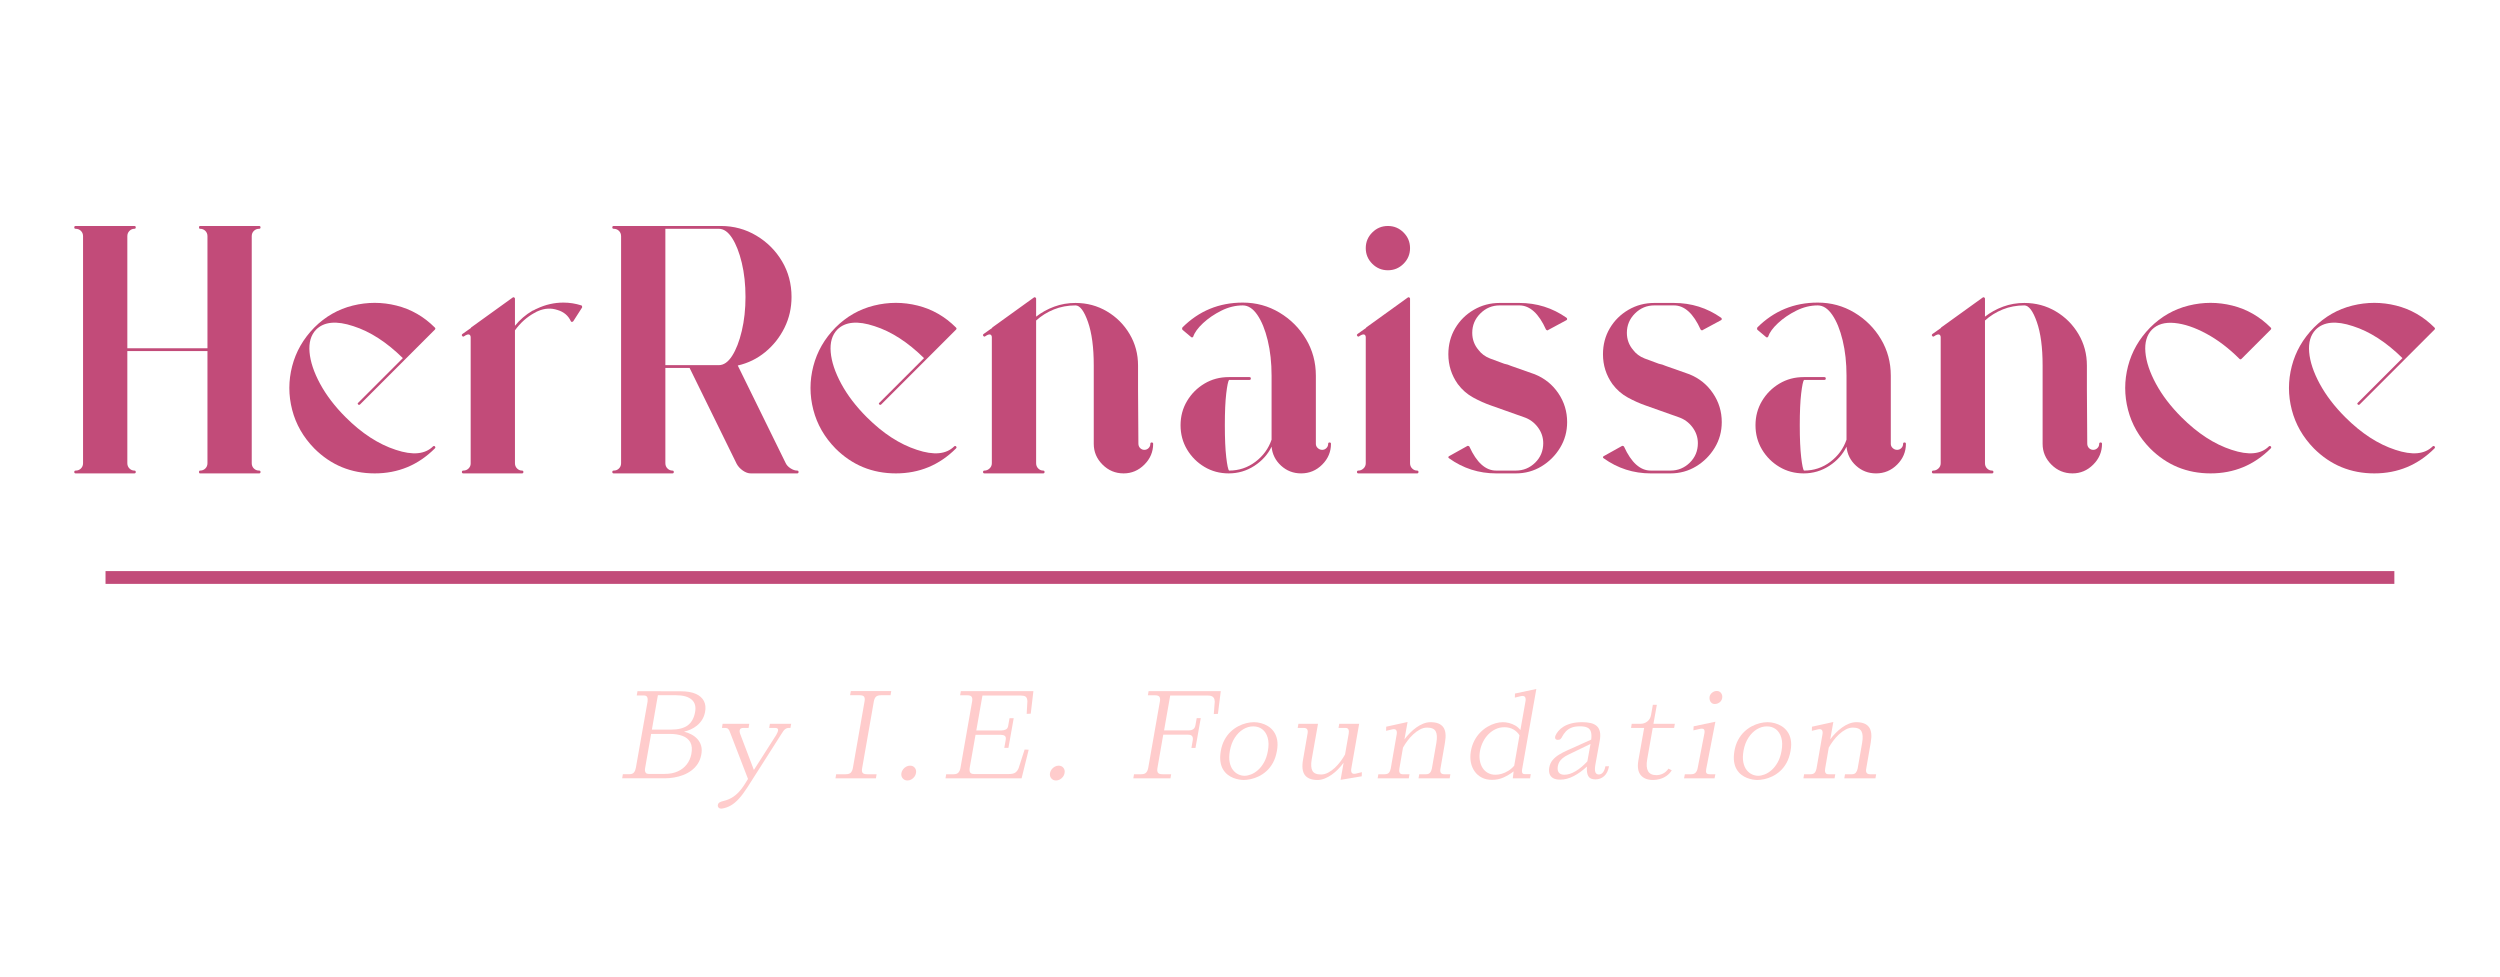 <svg xmlns="http://www.w3.org/2000/svg" xmlns:xlink="http://www.w3.org/1999/xlink" width="8000" zoomAndPan="magnify" viewBox="0 0 6000 2343.75" height="3125" preserveAspectRatio="xMidYMid meet" version="1.2"><defs/><g id="d622c50a52"><g style="fill:#c24b79;fill-opacity:1;"><g transform="translate(123.407, 1132.771)"><path style="stroke:none" d="M 498.484 -583.672 C 493.422 -583.672 489.203 -581.984 485.828 -578.609 C 482.453 -575.234 480.766 -571.016 480.766 -565.953 L 480.766 -21.094 C 480.766 -16.031 482.453 -11.812 485.828 -8.438 C 489.203 -5.062 493.422 -3.375 498.484 -3.375 C 500.734 -3.375 501.859 -2.25 501.859 0 C 501.859 2.25 500.734 3.375 498.484 3.375 L 356.781 3.375 C 355.094 3.375 354.25 2.25 354.25 0 C 354.25 -2.25 355.094 -3.375 356.781 -3.375 C 361.844 -3.375 366.062 -5.062 369.438 -8.438 C 372.812 -11.812 374.5 -16.031 374.5 -21.094 L 374.5 -290.141 L 182.188 -290.141 L 182.188 -21.094 C 182.188 -16.031 183.875 -11.812 187.25 -8.438 C 190.625 -5.062 194.562 -3.375 199.062 -3.375 C 201.301 -3.375 202.422 -2.25 202.422 0 C 202.422 2.25 201.301 3.375 199.062 3.375 L 58.203 3.375 C 55.953 3.375 54.828 2.25 54.828 0 C 54.828 -2.25 55.953 -3.375 58.203 -3.375 C 63.266 -3.375 67.477 -5.062 70.844 -8.438 C 74.219 -11.812 75.906 -16.031 75.906 -21.094 L 75.906 -565.953 C 75.906 -571.016 74.219 -575.234 70.844 -578.609 C 67.477 -581.984 63.266 -583.672 58.203 -583.672 C 55.953 -583.672 54.828 -584.797 54.828 -587.047 C 54.828 -589.297 55.953 -590.422 58.203 -590.422 L 199.062 -590.422 C 201.301 -590.422 202.422 -589.297 202.422 -587.047 C 202.422 -584.797 201.301 -583.672 199.062 -583.672 C 194.562 -583.672 190.625 -581.984 187.25 -578.609 C 183.875 -575.234 182.188 -571.016 182.188 -565.953 L 182.188 -296.891 L 374.5 -296.891 L 374.5 -565.953 C 374.5 -571.016 372.812 -575.234 369.438 -578.609 C 366.062 -581.984 361.844 -583.672 356.781 -583.672 C 355.094 -583.672 354.25 -584.797 354.25 -587.047 C 354.25 -589.297 355.094 -590.422 356.781 -590.422 L 498.484 -590.422 C 500.734 -590.422 501.859 -589.297 501.859 -587.047 C 501.859 -584.797 500.734 -583.672 498.484 -583.672 Z M 498.484 -583.672 "/></g></g><g style="fill:#c24b79;fill-opacity:1;"><g transform="translate(653.922, 1132.771)"><path style="stroke:none" d="M 385.453 -61.578 C 387.141 -62.703 388.547 -62.703 389.672 -61.578 C 391.359 -59.891 391.359 -58.203 389.672 -56.516 C 349.754 -16.586 301.676 3.375 245.438 3.375 C 188.645 3.375 140.289 -16.586 100.375 -56.516 C 73.945 -83.504 56.234 -114.426 47.234 -149.281 C 38.234 -184.145 38.234 -219.008 47.234 -253.875 C 56.234 -288.738 73.945 -319.664 100.375 -346.656 C 126.801 -373.082 157.582 -390.656 192.719 -399.375 C 227.863 -408.094 262.867 -408.094 297.734 -399.375 C 332.598 -390.656 363.242 -373.082 389.672 -346.656 C 391.359 -344.969 391.359 -343.281 389.672 -341.594 L 210.016 -161.938 C 209.453 -161.375 208.609 -161.094 207.484 -161.094 C 206.922 -161.094 206.359 -161.375 205.797 -161.938 C 204.109 -163.625 204.109 -165.031 205.797 -166.156 L 312.922 -273.281 C 274.117 -311.52 234.477 -337.102 194 -350.031 C 153.508 -363.531 123.707 -360.719 104.594 -341.594 C 92.219 -328.664 87.016 -310.672 88.984 -287.609 C 90.953 -264.555 99.383 -239.254 114.281 -211.703 C 129.188 -184.148 149.57 -157.441 175.438 -131.578 C 214.238 -92.773 254.441 -66.629 296.047 -53.141 C 336.535 -39.641 366.336 -42.453 385.453 -61.578 Z M 385.453 -61.578 "/></g></g><g style="fill:#c24b79;fill-opacity:1;"><g transform="translate(1062.985, 1132.771)"><path style="stroke:none" d="M 334 -396.422 C 334 -395.297 334.281 -395.016 334.844 -395.578 C 334.844 -396.141 334.562 -396.141 334 -395.578 C 333.438 -394.453 333.438 -394.172 334 -394.734 L 312.922 -361.844 C 311.797 -360.719 310.672 -360.156 309.547 -360.156 C 308.422 -360.156 307.578 -360.719 307.016 -361.844 C 300.828 -375.332 290.145 -384.328 274.969 -388.828 C 259.781 -393.891 244.316 -393.047 228.578 -386.297 C 227.453 -385.734 226.188 -385.172 224.781 -384.609 C 223.375 -384.047 222.109 -383.203 220.984 -382.078 C 220.422 -382.078 220.141 -382.078 220.141 -382.078 C 201.586 -371.961 185.844 -357.906 172.906 -339.906 L 172.906 -21.094 C 172.906 -16.031 174.594 -11.812 177.969 -8.438 C 181.344 -5.062 185.281 -3.375 189.781 -3.375 C 192.031 -3.375 193.156 -2.25 193.156 0 C 193.156 2.25 192.031 3.375 189.781 3.375 L 48.922 3.375 C 46.672 3.375 45.547 2.25 45.547 0 C 45.547 -2.25 46.672 -3.375 48.922 -3.375 C 53.984 -3.375 58.195 -5.062 61.562 -8.438 C 64.938 -11.812 66.625 -15.75 66.625 -20.25 L 66.625 -323.047 C 66.625 -326.422 65.504 -328.672 63.266 -329.797 C 60.453 -330.922 56.234 -329.516 50.609 -325.578 C 48.922 -324.453 47.516 -324.734 46.391 -326.422 C 44.703 -328.109 44.984 -329.797 47.234 -331.484 L 67.469 -345.812 C 67.469 -346.375 67.469 -346.656 67.469 -346.656 L 167 -418.359 C 168.125 -419.484 169.25 -419.766 170.375 -419.203 C 172.062 -418.641 172.906 -417.516 172.906 -415.828 L 172.906 -350.875 C 184.719 -365.5 198.773 -377.586 215.078 -387.141 C 216.203 -387.703 216.484 -387.703 215.922 -387.141 C 215.922 -387.141 216.062 -387.281 216.344 -387.562 C 216.625 -387.844 216.766 -387.984 216.766 -387.984 C 217.328 -387.984 217.609 -387.984 217.609 -387.984 C 220.422 -389.672 223.234 -391.078 226.047 -392.203 C 246.285 -401.766 267.367 -406.547 289.297 -406.547 C 303.922 -406.547 318.266 -404.297 332.328 -399.797 C 331.766 -399.797 331.766 -399.797 332.328 -399.797 C 333.441 -399.234 333.719 -399.234 333.156 -399.797 C 333.156 -399.797 333.156 -399.516 333.156 -398.953 C 333.719 -398.391 334 -398.109 334 -398.109 C 334 -397.547 334 -396.984 334 -396.422 Z M 334 -396.422 "/></g></g><g style="fill:#c24b79;fill-opacity:1;"><g transform="translate(1414.694, 1132.771)"><path style="stroke:none" d="M 498.484 -3.375 C 500.734 -3.375 501.859 -2.25 501.859 0 C 501.859 2.25 500.734 3.375 498.484 3.375 L 387.141 3.375 C 380.953 3.375 374.625 1.125 368.156 -3.375 C 361.695 -7.875 356.781 -13.219 353.406 -19.406 L 240.391 -249.656 L 182.188 -249.656 L 182.188 -21.094 C 182.188 -16.031 183.875 -11.812 187.25 -8.438 C 190.625 -5.062 194.562 -3.375 199.062 -3.375 C 201.301 -3.375 202.422 -2.25 202.422 0 C 202.422 2.25 201.301 3.375 199.062 3.375 L 58.203 3.375 C 55.953 3.375 54.828 2.25 54.828 0 C 54.828 -2.25 55.953 -3.375 58.203 -3.375 C 63.266 -3.375 67.477 -5.062 70.844 -8.438 C 74.219 -11.812 75.906 -16.031 75.906 -21.094 L 75.906 -565.953 C 75.906 -571.016 74.219 -575.234 70.844 -578.609 C 67.477 -581.984 63.266 -583.672 58.203 -583.672 C 55.953 -583.672 54.828 -584.797 54.828 -587.047 C 54.828 -589.297 55.953 -590.422 58.203 -590.422 L 310.391 -590.422 C 310.953 -590.422 311.516 -590.422 312.078 -590.422 C 312.641 -590.422 313.484 -590.422 314.609 -590.422 C 315.172 -590.422 315.453 -590.422 315.453 -590.422 C 346.379 -590.422 374.773 -582.688 400.641 -567.219 C 426.504 -551.758 447.023 -531.234 462.203 -505.641 C 477.391 -480.055 484.984 -451.523 484.984 -420.047 C 484.984 -393.609 479.359 -369.004 468.109 -346.234 C 456.867 -323.461 441.547 -304.062 422.141 -288.031 C 402.742 -272.008 380.676 -261.188 355.938 -255.562 L 470.641 -21.938 C 472.891 -16.875 476.828 -12.516 482.453 -8.859 C 488.078 -5.203 493.422 -3.375 498.484 -3.375 Z M 182.188 -583.672 L 182.188 -256.406 L 310.391 -256.406 C 322.203 -256.406 332.883 -263.852 342.438 -278.75 C 352 -293.656 359.734 -313.617 365.641 -338.641 C 371.547 -363.672 374.5 -390.805 374.5 -420.047 C 374.5 -449.848 371.547 -477.117 365.641 -501.859 C 359.734 -526.598 352 -546.414 342.438 -561.312 C 332.883 -576.219 322.203 -583.672 310.391 -583.672 Z M 182.188 -583.672 "/></g></g><g style="fill:#c24b79;fill-opacity:1;"><g transform="translate(1904.725, 1132.771)"><path style="stroke:none" d="M 385.453 -61.578 C 387.141 -62.703 388.547 -62.703 389.672 -61.578 C 391.359 -59.891 391.359 -58.203 389.672 -56.516 C 349.754 -16.586 301.676 3.375 245.438 3.375 C 188.645 3.375 140.289 -16.586 100.375 -56.516 C 73.945 -83.504 56.234 -114.426 47.234 -149.281 C 38.234 -184.145 38.234 -219.008 47.234 -253.875 C 56.234 -288.738 73.945 -319.664 100.375 -346.656 C 126.801 -373.082 157.582 -390.656 192.719 -399.375 C 227.863 -408.094 262.867 -408.094 297.734 -399.375 C 332.598 -390.656 363.242 -373.082 389.672 -346.656 C 391.359 -344.969 391.359 -343.281 389.672 -341.594 L 210.016 -161.938 C 209.453 -161.375 208.609 -161.094 207.484 -161.094 C 206.922 -161.094 206.359 -161.375 205.797 -161.938 C 204.109 -163.625 204.109 -165.031 205.797 -166.156 L 312.922 -273.281 C 274.117 -311.52 234.477 -337.102 194 -350.031 C 153.508 -363.531 123.707 -360.719 104.594 -341.594 C 92.219 -328.664 87.016 -310.672 88.984 -287.609 C 90.953 -264.555 99.383 -239.254 114.281 -211.703 C 129.188 -184.148 149.57 -157.441 175.438 -131.578 C 214.238 -92.773 254.441 -66.629 296.047 -53.141 C 336.535 -39.641 366.336 -42.453 385.453 -61.578 Z M 385.453 -61.578 "/></g></g><g style="fill:#c24b79;fill-opacity:1;"><g transform="translate(2313.787, 1132.771)"><path style="stroke:none" d="M 450.406 -70.844 C 452.656 -70.844 453.781 -69.719 453.781 -67.469 C 453.781 -48.352 446.75 -31.766 432.688 -17.703 C 418.633 -3.648 402.047 3.375 382.922 3.375 C 363.242 3.375 346.375 -3.648 332.312 -17.703 C 318.258 -31.766 311.234 -48.352 311.234 -67.469 L 311.234 -255.562 C 311.234 -298.863 306.594 -333.727 297.312 -360.156 C 288.039 -386.582 278.062 -399.797 267.375 -399.797 C 248.82 -399.797 231.531 -396.562 215.5 -390.094 C 199.477 -383.625 185.281 -374.77 172.906 -363.531 L 172.906 -21.094 C 172.906 -16.031 174.594 -11.812 177.969 -8.438 C 181.344 -5.062 185.281 -3.375 189.781 -3.375 C 192.031 -3.375 193.156 -2.25 193.156 0 C 193.156 2.25 192.031 3.375 189.781 3.375 L 48.922 3.375 C 46.672 3.375 45.547 2.25 45.547 0 C 45.547 -2.25 46.672 -3.375 48.922 -3.375 C 53.422 -3.375 57.492 -5.062 61.141 -8.438 C 64.797 -11.812 66.625 -16.031 66.625 -21.094 L 66.625 -323.047 C 66.625 -326.422 65.504 -328.672 63.266 -329.797 C 60.453 -330.922 56.234 -329.516 50.609 -325.578 C 48.922 -324.453 47.516 -324.734 46.391 -326.422 C 44.703 -328.109 44.984 -329.797 47.234 -331.484 L 67.469 -345.812 C 67.469 -346.375 67.469 -346.656 67.469 -346.656 L 167 -418.359 C 168.125 -419.484 169.25 -419.766 170.375 -419.203 C 172.062 -418.641 172.906 -417.516 172.906 -415.828 L 172.906 -372.812 C 185.844 -382.926 200.32 -390.938 216.344 -396.844 C 232.375 -402.75 249.383 -405.703 267.375 -405.703 C 294.926 -405.703 320.086 -398.953 342.859 -385.453 C 365.641 -371.961 383.773 -353.828 397.266 -331.047 C 410.766 -308.273 417.516 -283.113 417.516 -255.562 L 417.516 -199.062 L 418.359 -68.312 C 418.359 -63.82 419.758 -60.172 422.562 -57.359 C 425.375 -54.547 428.75 -53.141 432.688 -53.141 C 436.625 -53.141 440 -54.547 442.812 -57.359 C 445.625 -60.172 447.031 -63.539 447.031 -67.469 C 447.031 -69.719 448.156 -70.844 450.406 -70.844 Z M 450.406 -70.844 "/></g></g><g style="fill:#c24b79;fill-opacity:1;"><g transform="translate(2789.48, 1132.771)"><path style="stroke:none" d="M 401.484 -70.844 C 403.734 -70.844 404.859 -69.719 404.859 -67.469 C 404.859 -48.352 397.828 -31.766 383.766 -17.703 C 369.711 -3.648 352.844 3.375 333.156 3.375 C 314.602 3.375 298.578 -2.805 285.078 -15.172 C 271.586 -27.547 264 -42.734 262.312 -60.734 C 253.312 -42.172 239.535 -26.844 220.984 -14.75 C 202.43 -2.664 181.906 3.375 159.406 3.375 C 138.039 3.375 118.641 -1.82 101.203 -12.219 C 83.773 -22.625 69.859 -36.539 59.453 -53.969 C 49.055 -71.406 43.859 -90.805 43.859 -112.172 C 43.859 -133.547 49.055 -152.945 59.453 -170.375 C 69.859 -187.812 83.773 -201.727 101.203 -212.125 C 118.641 -222.531 138.039 -227.734 159.406 -227.734 L 209.172 -227.734 C 211.422 -227.734 212.547 -226.609 212.547 -224.359 C 212.547 -222.109 211.422 -220.984 209.172 -220.984 L 160.25 -220.984 C 158 -218.172 155.75 -207.344 153.5 -188.5 C 151.258 -169.664 150.141 -144.223 150.141 -112.172 C 150.141 -80.129 151.258 -54.547 153.5 -35.422 C 155.75 -16.305 158 -5.625 160.25 -3.375 C 183.875 -3.375 204.961 -10.398 223.516 -24.453 C 242.066 -38.516 255 -56.227 262.312 -77.594 L 262.312 -231.109 C 262.312 -262.035 259.219 -290.289 253.031 -315.875 C 246.852 -341.457 238.562 -361.836 228.156 -377.016 C 217.75 -392.203 206.082 -399.797 193.156 -399.797 C 175.719 -399.797 158.562 -395.578 141.688 -387.141 C 124.82 -378.711 110.203 -368.734 97.828 -357.203 C 85.461 -345.672 77.594 -334.848 74.219 -324.734 C 73.656 -323.609 72.812 -323.047 71.688 -323.047 C 71.688 -323.047 71.406 -323.047 70.844 -323.047 C 70.281 -323.047 69.719 -323.328 69.156 -323.891 L 48.078 -341.594 C 48.641 -341.594 48.641 -341.594 48.078 -341.594 C 48.078 -341.594 48.078 -341.875 48.078 -342.438 C 47.516 -343.562 47.234 -344.125 47.234 -344.125 C 47.234 -344.125 47.516 -344.406 48.078 -344.969 C 48.078 -345.531 48.078 -345.812 48.078 -345.812 C 48.078 -345.812 48.078 -346.094 48.078 -346.656 C 88.004 -386.582 136.363 -406.547 193.156 -406.547 C 225.207 -406.547 254.586 -398.531 281.297 -382.5 C 308.004 -366.477 329.227 -345.254 344.969 -318.828 C 360.719 -292.398 368.594 -263.16 368.594 -231.109 L 368.594 -67.469 C 368.594 -63.539 370.133 -60.172 373.219 -57.359 C 376.312 -54.547 379.828 -53.141 383.766 -53.141 C 387.703 -53.141 391.078 -54.547 393.891 -57.359 C 396.703 -60.172 398.109 -63.539 398.109 -67.469 C 398.109 -69.719 399.234 -70.844 401.484 -70.844 Z M 401.484 -70.844 "/></g></g><g style="fill:#c24b79;fill-opacity:1;"><g transform="translate(3211.194, 1132.771)"><path style="stroke:none" d="M 119.766 -484.141 C 105.148 -484.141 92.641 -489.336 82.234 -499.734 C 71.828 -510.141 66.625 -522.656 66.625 -537.281 C 66.625 -551.895 71.828 -564.406 82.234 -574.812 C 92.641 -585.219 105.148 -590.422 119.766 -590.422 C 134.391 -590.422 146.898 -585.219 157.297 -574.812 C 167.703 -564.406 172.906 -551.895 172.906 -537.281 C 172.906 -522.656 167.703 -510.141 157.297 -499.734 C 146.898 -489.336 134.391 -484.141 119.766 -484.141 Z M 189.781 -3.375 C 192.031 -3.375 193.156 -2.25 193.156 0 C 193.156 2.25 192.031 3.375 189.781 3.375 L 48.922 3.375 C 46.672 3.375 45.547 2.25 45.547 0 C 45.547 -2.25 46.672 -3.375 48.922 -3.375 C 53.422 -3.375 57.492 -5.062 61.141 -8.438 C 64.797 -11.812 66.625 -16.031 66.625 -21.094 L 66.625 -323.047 C 66.625 -326.422 65.504 -328.672 63.266 -329.797 C 60.453 -330.922 56.234 -329.516 50.609 -325.578 C 48.922 -324.453 47.516 -324.734 46.391 -326.422 C 44.703 -328.109 44.984 -329.797 47.234 -331.484 L 67.469 -345.812 C 67.469 -346.375 67.469 -346.656 67.469 -346.656 L 167 -418.359 C 168.125 -419.484 169.25 -419.766 170.375 -419.203 C 172.062 -418.641 172.906 -417.516 172.906 -415.828 L 172.906 -21.094 C 172.906 -16.031 174.594 -11.812 177.969 -8.438 C 181.344 -5.062 185.281 -3.375 189.781 -3.375 Z M 189.781 -3.375 "/></g></g><g style="fill:#c24b79;fill-opacity:1;"><g transform="translate(3433.015, 1132.771)"><path style="stroke:none" d="M 250.5 -234.484 C 274.125 -224.922 292.961 -209.734 307.016 -188.922 C 321.078 -168.117 328.109 -145.066 328.109 -119.766 C 328.109 -97.273 322.484 -76.75 311.234 -58.188 C 299.984 -39.633 285.082 -24.734 266.531 -13.484 C 247.977 -2.242 227.453 3.375 204.953 3.375 L 157.719 3.375 C 116.113 3.375 78.441 -8.711 44.703 -32.891 C 43.578 -33.453 43.016 -34.297 43.016 -35.422 C 43.016 -36.547 43.578 -37.391 44.703 -37.953 L 88.562 -62.422 C 89.688 -62.984 90.531 -62.984 91.094 -62.422 C 92.219 -62.422 93.062 -61.859 93.625 -60.734 C 111.051 -22.492 132.414 -3.375 157.719 -3.375 L 204.953 -3.375 C 222.953 -3.375 238.414 -9.695 251.344 -22.344 C 264.281 -35 270.75 -50.602 270.75 -69.156 C 270.75 -83.219 266.391 -96.008 257.672 -107.531 C 248.953 -119.062 237.848 -127.078 224.359 -131.578 L 145.922 -159.406 C 131.297 -164.469 116.812 -170.938 102.469 -178.812 C 88.133 -186.688 75.91 -197.367 65.797 -210.859 C 50.609 -232.234 43.016 -256.133 43.016 -282.562 C 43.016 -305.613 48.492 -326.414 59.453 -344.969 C 70.422 -363.531 85.32 -378.289 104.156 -389.25 C 123 -400.219 143.664 -405.703 166.156 -405.703 L 213.391 -405.703 C 255.004 -405.703 292.68 -393.895 326.422 -370.281 C 327.547 -369.719 328.109 -368.594 328.109 -366.906 C 328.109 -365.781 327.547 -364.938 326.422 -364.375 L 282.562 -340.75 C 282 -340.188 281.438 -339.906 280.875 -339.906 C 280.312 -339.906 280.031 -339.906 280.031 -339.906 C 278.906 -340.469 278.062 -341.031 277.5 -341.594 C 260.062 -380.395 238.691 -399.797 213.391 -399.797 L 166.156 -399.797 C 148.164 -399.797 132.703 -393.328 119.766 -380.391 C 106.836 -367.461 100.375 -352 100.375 -334 C 100.375 -318.258 105.43 -304.484 115.547 -292.672 C 122.297 -283.68 131.43 -276.938 142.953 -272.438 C 154.484 -267.938 165.875 -263.719 177.125 -259.781 C 179.938 -259.219 182.75 -258.516 185.562 -257.672 C 188.375 -256.828 190.906 -255.844 193.156 -254.719 Z M 250.5 -234.484 "/></g></g><g style="fill:#c24b79;fill-opacity:1;"><g transform="translate(3804.123, 1132.771)"><path style="stroke:none" d="M 250.5 -234.484 C 274.125 -224.922 292.961 -209.734 307.016 -188.922 C 321.078 -168.117 328.109 -145.066 328.109 -119.766 C 328.109 -97.273 322.484 -76.75 311.234 -58.188 C 299.984 -39.633 285.082 -24.734 266.531 -13.484 C 247.977 -2.242 227.453 3.375 204.953 3.375 L 157.719 3.375 C 116.113 3.375 78.441 -8.711 44.703 -32.891 C 43.578 -33.453 43.016 -34.297 43.016 -35.422 C 43.016 -36.547 43.578 -37.391 44.703 -37.953 L 88.562 -62.422 C 89.688 -62.984 90.531 -62.984 91.094 -62.422 C 92.219 -62.422 93.062 -61.859 93.625 -60.734 C 111.051 -22.492 132.414 -3.375 157.719 -3.375 L 204.953 -3.375 C 222.953 -3.375 238.414 -9.695 251.344 -22.344 C 264.281 -35 270.75 -50.602 270.75 -69.156 C 270.75 -83.219 266.391 -96.008 257.672 -107.531 C 248.953 -119.062 237.848 -127.078 224.359 -131.578 L 145.922 -159.406 C 131.297 -164.469 116.812 -170.938 102.469 -178.812 C 88.133 -186.688 75.91 -197.367 65.797 -210.859 C 50.609 -232.234 43.016 -256.133 43.016 -282.562 C 43.016 -305.613 48.492 -326.414 59.453 -344.969 C 70.422 -363.531 85.32 -378.289 104.156 -389.25 C 123 -400.219 143.664 -405.703 166.156 -405.703 L 213.391 -405.703 C 255.004 -405.703 292.68 -393.895 326.422 -370.281 C 327.547 -369.719 328.109 -368.594 328.109 -366.906 C 328.109 -365.781 327.547 -364.938 326.422 -364.375 L 282.562 -340.75 C 282 -340.188 281.438 -339.906 280.875 -339.906 C 280.312 -339.906 280.031 -339.906 280.031 -339.906 C 278.906 -340.469 278.062 -341.031 277.5 -341.594 C 260.062 -380.395 238.691 -399.797 213.391 -399.797 L 166.156 -399.797 C 148.164 -399.797 132.703 -393.328 119.766 -380.391 C 106.836 -367.461 100.375 -352 100.375 -334 C 100.375 -318.258 105.43 -304.484 115.547 -292.672 C 122.297 -283.68 131.43 -276.938 142.953 -272.438 C 154.484 -267.938 165.875 -263.719 177.125 -259.781 C 179.938 -259.219 182.75 -258.516 185.562 -257.672 C 188.375 -256.828 190.906 -255.844 193.156 -254.719 Z M 250.5 -234.484 "/></g></g><g style="fill:#c24b79;fill-opacity:1;"><g transform="translate(4169.327, 1132.771)"><path style="stroke:none" d="M 401.484 -70.844 C 403.734 -70.844 404.859 -69.719 404.859 -67.469 C 404.859 -48.352 397.828 -31.766 383.766 -17.703 C 369.711 -3.648 352.844 3.375 333.156 3.375 C 314.602 3.375 298.578 -2.805 285.078 -15.172 C 271.586 -27.547 264 -42.734 262.312 -60.734 C 253.312 -42.172 239.535 -26.844 220.984 -14.75 C 202.43 -2.664 181.906 3.375 159.406 3.375 C 138.039 3.375 118.641 -1.82 101.203 -12.219 C 83.773 -22.625 69.859 -36.539 59.453 -53.969 C 49.055 -71.406 43.859 -90.805 43.859 -112.172 C 43.859 -133.547 49.055 -152.945 59.453 -170.375 C 69.859 -187.812 83.773 -201.727 101.203 -212.125 C 118.641 -222.531 138.039 -227.734 159.406 -227.734 L 209.172 -227.734 C 211.422 -227.734 212.547 -226.609 212.547 -224.359 C 212.547 -222.109 211.422 -220.984 209.172 -220.984 L 160.25 -220.984 C 158 -218.172 155.75 -207.344 153.5 -188.5 C 151.258 -169.664 150.141 -144.223 150.141 -112.172 C 150.141 -80.129 151.258 -54.547 153.5 -35.422 C 155.75 -16.305 158 -5.625 160.25 -3.375 C 183.875 -3.375 204.961 -10.398 223.516 -24.453 C 242.066 -38.516 255 -56.227 262.312 -77.594 L 262.312 -231.109 C 262.312 -262.035 259.219 -290.289 253.031 -315.875 C 246.852 -341.457 238.562 -361.836 228.156 -377.016 C 217.75 -392.203 206.082 -399.797 193.156 -399.797 C 175.719 -399.797 158.562 -395.578 141.688 -387.141 C 124.82 -378.711 110.203 -368.734 97.828 -357.203 C 85.461 -345.672 77.594 -334.848 74.219 -324.734 C 73.656 -323.609 72.812 -323.047 71.688 -323.047 C 71.688 -323.047 71.406 -323.047 70.844 -323.047 C 70.281 -323.047 69.719 -323.328 69.156 -323.891 L 48.078 -341.594 C 48.641 -341.594 48.641 -341.594 48.078 -341.594 C 48.078 -341.594 48.078 -341.875 48.078 -342.438 C 47.516 -343.562 47.234 -344.125 47.234 -344.125 C 47.234 -344.125 47.516 -344.406 48.078 -344.969 C 48.078 -345.531 48.078 -345.812 48.078 -345.812 C 48.078 -345.812 48.078 -346.094 48.078 -346.656 C 88.004 -386.582 136.363 -406.547 193.156 -406.547 C 225.207 -406.547 254.586 -398.531 281.297 -382.5 C 308.004 -366.477 329.227 -345.254 344.969 -318.828 C 360.719 -292.398 368.594 -263.16 368.594 -231.109 L 368.594 -67.469 C 368.594 -63.539 370.133 -60.172 373.219 -57.359 C 376.312 -54.547 379.828 -53.141 383.766 -53.141 C 387.703 -53.141 391.078 -54.547 393.891 -57.359 C 396.703 -60.172 398.109 -63.539 398.109 -67.469 C 398.109 -69.719 399.234 -70.844 401.484 -70.844 Z M 401.484 -70.844 "/></g></g><g style="fill:#c24b79;fill-opacity:1;"><g transform="translate(4591.041, 1132.771)"><path style="stroke:none" d="M 450.406 -70.844 C 452.656 -70.844 453.781 -69.719 453.781 -67.469 C 453.781 -48.352 446.75 -31.766 432.688 -17.703 C 418.633 -3.648 402.047 3.375 382.922 3.375 C 363.242 3.375 346.375 -3.648 332.312 -17.703 C 318.258 -31.766 311.234 -48.352 311.234 -67.469 L 311.234 -255.562 C 311.234 -298.863 306.594 -333.727 297.312 -360.156 C 288.039 -386.582 278.062 -399.797 267.375 -399.797 C 248.82 -399.797 231.531 -396.562 215.5 -390.094 C 199.477 -383.625 185.281 -374.77 172.906 -363.531 L 172.906 -21.094 C 172.906 -16.031 174.594 -11.812 177.969 -8.438 C 181.344 -5.062 185.281 -3.375 189.781 -3.375 C 192.031 -3.375 193.156 -2.25 193.156 0 C 193.156 2.25 192.031 3.375 189.781 3.375 L 48.922 3.375 C 46.672 3.375 45.547 2.25 45.547 0 C 45.547 -2.25 46.672 -3.375 48.922 -3.375 C 53.422 -3.375 57.492 -5.062 61.141 -8.438 C 64.797 -11.812 66.625 -16.031 66.625 -21.094 L 66.625 -323.047 C 66.625 -326.422 65.504 -328.672 63.266 -329.797 C 60.453 -330.922 56.234 -329.516 50.609 -325.578 C 48.922 -324.453 47.516 -324.734 46.391 -326.422 C 44.703 -328.109 44.984 -329.797 47.234 -331.484 L 67.469 -345.812 C 67.469 -346.375 67.469 -346.656 67.469 -346.656 L 167 -418.359 C 168.125 -419.484 169.25 -419.766 170.375 -419.203 C 172.062 -418.641 172.906 -417.516 172.906 -415.828 L 172.906 -372.812 C 185.844 -382.926 200.32 -390.938 216.344 -396.844 C 232.375 -402.75 249.383 -405.703 267.375 -405.703 C 294.926 -405.703 320.086 -398.953 342.859 -385.453 C 365.641 -371.961 383.773 -353.828 397.266 -331.047 C 410.766 -308.273 417.516 -283.113 417.516 -255.562 L 417.516 -199.062 L 418.359 -68.312 C 418.359 -63.82 419.758 -60.172 422.562 -57.359 C 425.375 -54.547 428.75 -53.141 432.688 -53.141 C 436.625 -53.141 440 -54.547 442.812 -57.359 C 445.625 -60.172 447.031 -63.539 447.031 -67.469 C 447.031 -69.719 448.156 -70.844 450.406 -70.844 Z M 450.406 -70.844 "/></g></g><g style="fill:#c24b79;fill-opacity:1;"><g transform="translate(5059.986, 1132.771)"><path style="stroke:none" d="M 385.453 -61.578 C 387.141 -62.703 388.547 -62.703 389.672 -61.578 C 391.359 -59.891 391.359 -58.203 389.672 -56.516 C 349.754 -16.586 301.676 3.375 245.438 3.375 C 188.645 3.375 140.289 -16.586 100.375 -56.516 C 73.945 -83.504 56.234 -114.426 47.234 -149.281 C 38.234 -184.145 38.234 -219.008 47.234 -253.875 C 56.234 -288.738 73.945 -319.664 100.375 -346.656 C 126.801 -373.082 157.582 -390.656 192.719 -399.375 C 227.863 -408.094 262.867 -408.094 297.734 -399.375 C 332.598 -390.656 363.242 -373.082 389.672 -346.656 C 391.359 -344.969 391.359 -343.281 389.672 -341.594 L 319.672 -271.594 C 317.984 -269.906 316.297 -269.906 314.609 -271.594 C 289.305 -296.895 262.879 -316.992 235.328 -331.891 C 207.773 -346.797 182.328 -355.375 158.984 -357.625 C 135.648 -359.875 117.52 -354.531 104.594 -341.594 C 92.219 -328.664 87.016 -310.672 88.984 -287.609 C 90.953 -264.555 99.383 -239.254 114.281 -211.703 C 129.188 -184.148 149.57 -157.441 175.438 -131.578 C 214.238 -92.773 254.441 -66.629 296.047 -53.141 C 336.535 -39.641 366.336 -42.453 385.453 -61.578 Z M 385.453 -61.578 "/></g></g><g style="fill:#c24b79;fill-opacity:1;"><g transform="translate(5453.023, 1132.771)"><path style="stroke:none" d="M 385.453 -61.578 C 387.141 -62.703 388.547 -62.703 389.672 -61.578 C 391.359 -59.891 391.359 -58.203 389.672 -56.516 C 349.754 -16.586 301.676 3.375 245.438 3.375 C 188.645 3.375 140.289 -16.586 100.375 -56.516 C 73.945 -83.504 56.234 -114.426 47.234 -149.281 C 38.234 -184.145 38.234 -219.008 47.234 -253.875 C 56.234 -288.738 73.945 -319.664 100.375 -346.656 C 126.801 -373.082 157.582 -390.656 192.719 -399.375 C 227.863 -408.094 262.867 -408.094 297.734 -399.375 C 332.598 -390.656 363.242 -373.082 389.672 -346.656 C 391.359 -344.969 391.359 -343.281 389.672 -341.594 L 210.016 -161.938 C 209.453 -161.375 208.609 -161.094 207.484 -161.094 C 206.922 -161.094 206.359 -161.375 205.797 -161.938 C 204.109 -163.625 204.109 -165.031 205.797 -166.156 L 312.922 -273.281 C 274.117 -311.52 234.477 -337.102 194 -350.031 C 153.508 -363.531 123.707 -360.719 104.594 -341.594 C 92.219 -328.664 87.016 -310.672 88.984 -287.609 C 90.953 -264.555 99.383 -239.254 114.281 -211.703 C 129.188 -184.148 149.57 -157.441 175.438 -131.578 C 214.238 -92.773 254.441 -66.629 296.047 -53.141 C 336.535 -39.641 366.336 -42.453 385.453 -61.578 Z M 385.453 -61.578 "/></g></g><path style="fill:none;stroke-width:2;stroke-linecap:butt;stroke-linejoin:miter;stroke:#c24b79;stroke-opacity:1;stroke-miterlimit:4;" d="M -0 1 L 358.026 1 " transform="matrix(15.343,0,0,15.343,253.266,1370.633)"/><g style="fill:#ffcccc;fill-opacity:1;"><g transform="translate(1476.766, 1868.071)"><path style="stroke:none" d="M 215.312 -158.812 C 213.875 -151.695 211.426 -145.477 207.969 -140.156 C 204.508 -134.844 200.43 -130.301 195.734 -126.531 C 191.035 -122.77 186.004 -119.703 180.641 -117.328 C 175.273 -114.953 170.016 -113.195 164.859 -112.062 C 170.941 -110.625 176.77 -108.457 182.344 -105.562 C 187.914 -102.676 192.789 -98.961 196.969 -94.422 C 201.156 -89.879 204.148 -84.461 205.953 -78.172 C 207.754 -71.879 207.832 -64.551 206.188 -56.188 C 204.531 -47.832 201.613 -40.555 197.438 -34.359 C 193.258 -28.172 188.176 -22.883 182.188 -18.5 C 176.207 -14.113 169.68 -10.578 162.609 -7.891 C 155.535 -5.211 148.234 -3.254 140.703 -2.016 C 133.172 -0.773 125.742 -0.156 118.422 -0.156 L 16.406 -0.156 L 18.109 -10.062 L 34.516 -10.062 C 39.055 -10.062 42.438 -11.426 44.656 -14.156 C 46.875 -16.895 48.395 -20.484 49.219 -24.922 L 77.391 -184.203 C 78.016 -188.43 77.758 -191.938 76.625 -194.719 C 75.488 -197.508 72.859 -198.906 68.734 -198.906 L 51.391 -198.906 L 53.25 -209.281 L 157.578 -208.969 C 171.922 -208.969 183.734 -206.926 193.016 -202.844 C 202.305 -198.77 208.859 -192.992 212.672 -185.516 C 216.492 -178.035 217.375 -169.133 215.312 -158.812 Z M 191.172 -157.422 C 194.055 -171.254 191.473 -181.727 183.422 -188.844 C 175.379 -195.969 162.738 -199.531 145.5 -199.531 L 102.156 -199.531 L 87.766 -117.016 L 133.594 -117.016 C 150.719 -117.016 163.867 -120.238 173.047 -126.688 C 182.234 -133.145 188.273 -143.391 191.172 -157.422 Z M 182.344 -57.734 C 184.719 -69.598 183.992 -79.094 180.172 -86.219 C 176.359 -93.344 170.164 -98.531 161.594 -101.781 C 153.031 -105.031 142.816 -106.656 130.953 -106.656 L 85.906 -106.656 L 71.516 -24.766 C 71.098 -22.598 70.992 -20.43 71.203 -18.266 C 71.41 -16.098 72.18 -14.289 73.516 -12.844 C 74.859 -11.406 76.977 -10.688 79.875 -10.688 L 118.578 -10.688 C 130.754 -10.688 141.281 -12.75 150.156 -16.875 C 159.031 -21 166.176 -26.617 171.594 -33.734 C 177.008 -40.859 180.594 -48.859 182.344 -57.734 Z M 182.344 -57.734 "/></g></g><g style="fill:#ffcccc;fill-opacity:1;"><g transform="translate(1712.732, 1868.071)"><path style="stroke:none" d="M 19.5 72.594 C 16.301 72.801 13.848 72.078 12.141 70.422 C 10.441 68.773 9.75 66.66 10.062 64.078 C 10.57 60.984 12.066 58.789 14.547 57.5 C 17.023 56.219 19.242 55.367 21.203 54.953 C 27.398 53.609 33.41 51.539 39.234 48.75 C 45.066 45.969 50.848 41.922 56.578 36.609 C 62.305 31.297 68.109 24.098 73.984 15.016 L 82.5 1.391 L 39.625 -109.75 C 38.176 -114.082 36.602 -117.047 34.906 -118.641 C 33.207 -120.242 30.859 -121.047 27.859 -121.047 L 19.969 -121.047 L 21.516 -130.953 L 85.453 -130.953 L 83.891 -121.047 L 71.516 -121.047 C 66.973 -121.047 64.16 -119.727 63.078 -117.094 C 61.992 -114.469 62.125 -111.191 63.469 -107.266 L 96.594 -20.125 L 150.297 -104.328 C 153.191 -109.18 154.664 -113.18 154.719 -116.328 C 154.77 -119.473 152.367 -121.047 147.516 -121.047 L 133.281 -121.047 L 134.984 -130.953 L 186.062 -130.953 L 184.359 -121.047 L 180.328 -121.047 C 177.234 -121.047 174.367 -120.094 171.734 -118.188 C 169.109 -116.281 166.145 -112.488 162.844 -106.812 L 81.266 21.203 C 74.047 32.453 67.18 41.66 60.672 48.828 C 54.172 56.004 47.594 61.473 40.938 65.234 C 34.281 69.004 27.133 71.457 19.5 72.594 Z M 19.5 72.594 "/></g></g><g style="fill:#ffcccc;fill-opacity:1;"><g transform="translate(1894.676, 1868.071)"><path style="stroke:none" d=""/></g></g><g style="fill:#ffcccc;fill-opacity:1;"><g transform="translate(1988.697, 1868.071)"><path style="stroke:none" d="M 16.406 0 L 18.109 -9.906 L 41.016 -9.906 C 46.797 -9.906 50.875 -11.191 53.25 -13.766 C 55.625 -16.348 57.273 -20.016 58.203 -24.766 L 86.219 -184.672 C 87.145 -189.41 86.859 -193.07 85.359 -195.656 C 83.867 -198.238 80.234 -199.531 74.453 -199.531 L 51.547 -199.531 L 53.25 -209.438 L 150.297 -209.438 L 148.594 -199.531 L 126 -199.531 C 120.219 -199.531 116.086 -198.316 113.609 -195.891 C 111.141 -193.461 109.441 -189.723 108.516 -184.672 L 80.5 -24.766 C 79.457 -19.711 79.738 -15.973 81.344 -13.547 C 82.945 -11.117 86.633 -9.906 92.406 -9.906 L 115.172 -9.906 L 113.469 0 Z M 16.406 0 "/></g></g><g style="fill:#ffcccc;fill-opacity:1;"><g transform="translate(2143.707, 1868.071)"><path style="stroke:none" d="M 34.203 5.109 C 29.461 5.109 25.645 3.379 22.75 -0.078 C 19.863 -3.535 18.832 -7.738 19.656 -12.688 C 20.281 -15.988 21.625 -18.984 23.688 -21.672 C 25.75 -24.359 28.25 -26.5 31.188 -28.094 C 34.133 -29.695 37.207 -30.5 40.406 -30.5 C 45.25 -30.5 49.062 -28.77 51.844 -25.312 C 54.633 -21.852 55.566 -17.645 54.641 -12.688 C 54.129 -9.383 52.836 -6.391 50.766 -3.703 C 48.703 -1.023 46.223 1.109 43.328 2.703 C 40.441 4.305 37.398 5.109 34.203 5.109 Z M 34.203 5.109 "/></g></g><g style="fill:#ffcccc;fill-opacity:1;"><g transform="translate(2252.743, 1868.071)"><path style="stroke:none" d="M 221.047 -155.25 L 211.297 -154.797 L 213 -185.594 C 212.582 -191.062 211.109 -194.617 208.578 -196.266 C 206.055 -197.922 202.367 -198.75 197.516 -198.75 L 105.109 -198.75 L 90.406 -115.016 L 151.078 -115.016 C 154.898 -115.016 158.332 -115.812 161.375 -117.406 C 164.414 -119.008 166.242 -121.875 166.859 -126 L 170.125 -144.422 L 180.172 -144.422 L 167.484 -73.219 L 157.578 -73.219 L 160.984 -92.406 C 161.805 -97.156 161.055 -100.352 158.734 -102 C 156.41 -103.656 153.289 -104.484 149.375 -104.484 L 88.547 -104.484 L 74.766 -26.625 C 73.836 -21.77 73.992 -17.848 75.234 -14.859 C 76.473 -11.867 79.926 -10.375 85.594 -10.375 L 168.422 -10.375 C 175.43 -10.375 180.613 -11.535 183.969 -13.859 C 187.32 -16.18 189.977 -19.711 191.938 -24.453 L 206.344 -69.188 L 216.094 -68.734 L 199.062 0 L 16.406 0 L 18.109 -9.906 L 36.375 -9.906 C 41.438 -9.906 45.148 -11.27 47.516 -14 C 49.891 -16.738 51.488 -20.328 52.312 -24.766 L 80.344 -184.516 C 81.164 -189.359 80.828 -193.047 79.328 -195.578 C 77.836 -198.109 74.305 -199.375 68.734 -199.375 L 51.547 -199.375 L 53.25 -209.281 L 227.391 -209.281 Z M 221.047 -155.25 "/></g></g><g style="fill:#ffcccc;fill-opacity:1;"><g transform="translate(2500.319, 1868.071)"><path style="stroke:none" d="M 34.203 5.109 C 29.461 5.109 25.645 3.379 22.75 -0.078 C 19.863 -3.535 18.832 -7.738 19.656 -12.688 C 20.281 -15.988 21.625 -18.984 23.688 -21.672 C 25.75 -24.359 28.25 -26.5 31.188 -28.094 C 34.133 -29.695 37.207 -30.5 40.406 -30.5 C 45.25 -30.5 49.062 -28.77 51.844 -25.312 C 54.633 -21.852 55.566 -17.645 54.641 -12.688 C 54.129 -9.383 52.836 -6.391 50.766 -3.703 C 48.703 -1.023 46.223 1.109 43.328 2.703 C 40.441 4.305 37.398 5.109 34.203 5.109 Z M 34.203 5.109 "/></g></g><g style="fill:#ffcccc;fill-opacity:1;"><g transform="translate(2609.355, 1868.071)"><path style="stroke:none" d=""/></g></g><g style="fill:#ffcccc;fill-opacity:1;"><g transform="translate(2703.376, 1868.071)"><path style="stroke:none" d="M 16.562 0 L 18.266 -9.906 L 35.453 -9.906 C 40.922 -9.906 44.836 -11.164 47.203 -13.688 C 49.578 -16.219 51.281 -19.91 52.312 -24.766 L 80.344 -184.516 C 81.27 -189.461 80.93 -193.176 79.328 -195.656 C 77.734 -198.133 74.148 -199.375 68.578 -199.375 L 51.547 -199.375 L 53.25 -209.281 L 226.469 -209.281 L 219.656 -154.797 L 209.75 -154.328 L 212.062 -184.359 C 211.852 -188.691 210.875 -191.891 209.125 -193.953 C 207.375 -196.016 205.312 -197.328 202.938 -197.891 C 200.562 -198.461 198.133 -198.75 195.656 -198.75 L 105.109 -198.75 L 90.406 -115.172 L 150.156 -115.172 C 154.281 -115.172 157.734 -116.148 160.516 -118.109 C 163.305 -120.066 165.062 -123.422 165.781 -128.172 L 168.719 -144.578 L 178.469 -144.578 L 165.781 -73.062 L 156.031 -73.062 L 159.125 -90.859 C 159.945 -95.398 159.504 -98.859 157.797 -101.234 C 156.098 -103.609 152.828 -104.797 147.984 -104.797 L 88.391 -104.797 L 74.453 -24.766 C 73.629 -20.223 73.961 -16.609 75.453 -13.922 C 76.953 -11.242 80.645 -9.906 86.531 -9.906 L 107.422 -9.906 L 105.719 0 Z M 16.562 0 "/></g></g><g style="fill:#ffcccc;fill-opacity:1;"><g transform="translate(2916.433, 1868.071)"><path style="stroke:none" d="M 68.578 3.875 C 65.379 3.875 61.586 3.508 57.203 2.781 C 52.816 2.062 48.25 0.773 43.5 -1.078 C 38.75 -2.941 34.234 -5.523 29.953 -8.828 C 25.672 -12.129 21.977 -16.359 18.875 -21.516 C 15.781 -26.672 13.691 -32.883 12.609 -40.156 C 11.523 -47.438 11.812 -55.977 13.469 -65.781 C 15.219 -75.789 18.156 -84.613 22.281 -92.25 C 26.414 -99.895 31.297 -106.398 36.922 -111.766 C 42.547 -117.129 48.582 -121.516 55.031 -124.922 C 61.477 -128.328 67.953 -130.828 74.453 -132.422 C 80.953 -134.023 87.145 -134.828 93.031 -134.828 C 98.5 -134.828 104.172 -134.051 110.047 -132.5 C 115.93 -130.957 121.531 -128.535 126.844 -125.234 C 132.164 -121.93 136.758 -117.594 140.625 -112.219 C 144.5 -106.852 147.18 -100.328 148.672 -92.641 C 150.172 -84.953 149.992 -76 148.141 -65.781 C 146.18 -54.738 142.984 -45.219 138.547 -37.219 C 134.109 -29.227 128.895 -22.57 122.906 -17.25 C 116.914 -11.938 110.645 -7.734 104.094 -4.641 C 97.539 -1.547 91.164 0.645 84.969 1.938 C 78.781 3.227 73.316 3.875 68.578 3.875 Z M 70.438 -6.188 C 75.281 -6.188 80.539 -7.297 86.219 -9.516 C 91.895 -11.734 97.441 -15.242 102.859 -20.047 C 108.273 -24.848 113.098 -31.016 117.328 -38.547 C 121.555 -46.078 124.602 -55.102 126.469 -65.625 C 128.738 -78.113 128.582 -88.77 126 -97.594 C 123.414 -106.414 119.102 -113.148 113.062 -117.797 C 107.031 -122.441 99.785 -124.766 91.328 -124.766 C 82.973 -124.766 74.926 -122.414 67.188 -117.719 C 59.445 -113.02 52.738 -106.312 47.062 -97.594 C 41.383 -88.875 37.461 -78.477 35.297 -66.406 C 33.43 -55.676 33.25 -46.488 34.75 -38.844 C 36.25 -31.207 38.879 -24.988 42.641 -20.188 C 46.41 -15.395 50.742 -11.863 55.641 -9.594 C 60.547 -7.32 65.477 -6.188 70.438 -6.188 Z M 70.438 -6.188 "/></g></g><g style="fill:#ffcccc;fill-opacity:1;"><g transform="translate(3093.888, 1868.071)"><path style="stroke:none" d="M 68.109 3.875 C 53.867 3.875 43.781 -0.047 37.844 -7.891 C 31.914 -15.734 30.445 -28.117 33.438 -45.047 L 44.266 -107.578 C 45.098 -111.91 44.816 -115.238 43.422 -117.562 C 42.023 -119.883 39.266 -121.047 35.141 -121.047 L 20.594 -121.047 L 22.297 -130.953 L 69.344 -130.953 L 54.172 -45.359 C 52.109 -33.18 52.676 -24.125 55.875 -18.188 C 59.07 -12.25 65.988 -9.281 76.625 -9.281 C 82.301 -9.281 87.953 -10.75 93.578 -13.688 C 99.203 -16.633 104.566 -20.504 109.672 -25.297 C 114.773 -30.098 119.414 -35.312 123.594 -40.938 C 127.781 -46.562 131.316 -52.004 134.203 -57.266 L 143.031 -107.578 C 143.75 -111.398 143.566 -114.598 142.484 -117.172 C 141.398 -119.754 139.051 -121.047 135.438 -121.047 L 118.578 -121.047 L 120.281 -130.953 L 168.109 -130.953 L 149.219 -23.531 C 148.5 -19.406 148.805 -16.129 150.141 -13.703 C 151.484 -11.273 154.477 -10.422 159.125 -11.141 L 174.609 -14.859 L 174.297 -4.953 L 123.531 3.562 L 130.797 -37.453 C 126.879 -32.191 122.52 -27.082 117.719 -22.125 C 112.914 -17.176 107.781 -12.766 102.312 -8.891 C 96.844 -5.023 91.219 -1.93 85.438 0.391 C 79.664 2.711 73.891 3.875 68.109 3.875 Z M 68.109 3.875 "/></g></g><g style="fill:#ffcccc;fill-opacity:1;"><g transform="translate(3304.777, 1868.071)"><path style="stroke:none" d="M 1.547 0 L 3.25 -9.906 L 18.422 -9.906 C 23.172 -9.906 26.578 -11.117 28.641 -13.547 C 30.703 -15.973 32.145 -19.25 32.969 -23.375 L 47.219 -105.266 C 48.039 -109.492 47.754 -112.844 46.359 -115.312 C 44.961 -117.789 41.945 -118.617 37.312 -117.797 L 21.828 -114.078 L 22.141 -123.984 L 73.375 -135.281 L 65.938 -93.656 C 69.863 -98.914 74.223 -103.992 79.016 -108.891 C 83.816 -113.797 88.953 -118.207 94.422 -122.125 C 99.891 -126.051 105.516 -129.148 111.297 -131.422 C 117.078 -133.691 122.852 -134.828 128.625 -134.828 C 142.977 -134.828 153.066 -130.906 158.891 -123.062 C 164.723 -115.219 166.145 -102.832 163.156 -85.906 L 152.312 -23.375 C 150.562 -14.395 153.609 -9.906 161.453 -9.906 L 176.156 -9.906 L 174.453 0 L 99.688 0 L 101.391 -9.906 L 118.422 -9.906 C 122.234 -9.906 125.195 -11.145 127.312 -13.625 C 129.426 -16.102 130.898 -19.406 131.734 -23.531 L 142.562 -85.594 C 144.625 -97.875 144.055 -106.984 140.859 -112.922 C 137.66 -118.859 130.75 -121.828 120.125 -121.828 C 114.445 -121.828 108.797 -120.328 103.172 -117.328 C 97.547 -114.336 92.148 -110.441 86.984 -105.641 C 81.828 -100.848 77.16 -95.641 72.984 -90.016 C 68.805 -84.391 65.27 -78.945 62.375 -73.688 L 53.719 -23.375 C 52.988 -19.656 53.191 -16.477 54.328 -13.844 C 55.461 -11.219 57.836 -9.906 61.453 -9.906 L 78.016 -9.906 L 76.312 0 Z M 1.547 0 "/></g></g><g style="fill:#ffcccc;fill-opacity:1;"><g transform="translate(3517.215, 1868.071)"><path style="stroke:none" d="M 63.625 3.562 C 54.438 3.562 46.332 1.781 39.312 -1.781 C 32.301 -5.344 26.551 -10.27 22.062 -16.562 C 17.57 -22.852 14.5 -30.125 12.844 -38.375 C 11.195 -46.633 11.195 -55.516 12.844 -65.016 C 14.5 -74.504 17.312 -83.016 21.281 -90.547 C 25.258 -98.086 29.957 -104.617 35.375 -110.141 C 40.789 -115.66 46.617 -120.25 52.859 -123.906 C 59.109 -127.57 65.379 -130.305 71.672 -132.109 C 77.961 -133.922 83.895 -134.828 89.469 -134.828 C 94.32 -134.828 99.328 -134.18 104.484 -132.891 C 109.641 -131.598 114.594 -129.582 119.344 -126.844 C 124.094 -124.113 128.223 -120.477 131.734 -115.938 L 143.953 -184.828 C 144.785 -189.055 144.477 -192.43 143.031 -194.953 C 141.582 -197.484 138.438 -198.336 133.594 -197.516 L 118.422 -193.797 L 118.719 -203.547 L 169.969 -214.547 L 135.75 -21.047 C 135.238 -18.16 135.344 -15.633 136.062 -13.469 C 136.781 -11.301 138.895 -10.219 142.406 -10.219 L 156.656 -10.219 L 154.953 0 L 113.469 0 L 115.469 -16.719 C 108.25 -11.145 100.352 -6.367 91.781 -2.391 C 83.219 1.578 73.832 3.562 63.625 3.562 Z M 71.984 -8.672 C 76.723 -8.672 81.723 -9.441 86.984 -10.984 C 92.254 -12.535 97.492 -14.91 102.703 -18.109 C 107.91 -21.305 112.633 -25.383 116.875 -30.344 L 129.562 -103.406 C 125.844 -109.383 120.863 -114.102 114.625 -117.562 C 108.383 -121.02 101.238 -122.75 93.188 -122.75 C 85.852 -122.75 78.961 -121.25 72.516 -118.25 C 66.066 -115.258 60.258 -111.16 55.094 -105.953 C 49.938 -100.742 45.629 -94.734 42.172 -87.922 C 38.723 -81.109 36.273 -73.883 34.828 -66.25 C 33.379 -58.195 33.195 -50.66 34.281 -43.641 C 35.363 -36.629 37.555 -30.516 40.859 -25.297 C 44.16 -20.086 48.441 -16.016 53.703 -13.078 C 58.973 -10.141 65.066 -8.672 71.984 -8.672 Z M 71.984 -8.672 "/></g></g><g style="fill:#ffcccc;fill-opacity:1;"><g transform="translate(3710.149, 1868.071)"><path style="stroke:none" d="M 34.516 3.094 C 27.086 3.094 21.281 1.832 17.094 -0.688 C 12.914 -3.219 10.129 -6.676 8.734 -11.062 C 7.348 -15.445 7.117 -20.375 8.047 -25.844 C 9.285 -32.863 11.941 -38.82 16.016 -43.719 C 20.098 -48.625 25.18 -52.957 31.266 -56.719 C 37.359 -60.488 44.117 -64.023 51.547 -67.328 L 108.812 -93.031 C 109.75 -101.383 109.414 -107.859 107.812 -112.453 C 106.207 -117.047 103.266 -120.27 98.984 -122.125 C 94.703 -123.988 88.953 -124.922 81.734 -124.922 C 73.16 -124.922 66.141 -123.734 60.672 -121.359 C 55.203 -118.984 50.816 -115.938 47.516 -112.219 C 44.211 -108.508 41.477 -104.641 39.312 -100.609 C 38.281 -98.141 36.883 -96.102 35.125 -94.5 C 33.375 -92.906 31.055 -92.207 28.172 -92.406 C 25.285 -92.613 23.426 -93.617 22.594 -95.422 C 21.77 -97.234 21.77 -99.328 22.594 -101.703 C 24.145 -105.617 26.52 -109.508 29.719 -113.375 C 32.914 -117.25 37.094 -120.812 42.25 -124.062 C 47.414 -127.312 53.711 -129.914 61.141 -131.875 C 68.566 -133.844 77.391 -134.828 87.609 -134.828 C 95.035 -134.828 101.691 -134.129 107.578 -132.734 C 113.461 -131.336 118.285 -128.961 122.047 -125.609 C 125.816 -122.254 128.348 -117.633 129.641 -111.75 C 130.93 -105.875 130.75 -98.5 129.094 -89.625 L 119.031 -34.516 C 117.383 -25.535 117.254 -19.082 118.641 -15.156 C 120.035 -11.238 122.801 -9.281 126.938 -9.281 C 130.645 -9.281 133.891 -10.852 136.672 -14 C 139.461 -17.156 141.531 -22.188 142.875 -29.094 L 151.547 -29.094 C 149.578 -18.469 145.648 -10.547 139.766 -5.328 C 133.891 -0.117 126.875 2.484 118.719 2.484 C 110.363 2.484 104.711 -0.117 101.766 -5.328 C 98.828 -10.547 97.723 -18.211 98.453 -28.328 C 88.441 -18.93 77.941 -11.344 66.953 -5.562 C 55.961 0.207 45.148 3.094 34.516 3.094 Z M 44.422 -8.672 C 52.68 -8.672 61.582 -11.484 71.125 -17.109 C 80.676 -22.734 90.145 -30.648 99.531 -40.859 L 107.109 -82.656 L 54.641 -57.266 C 48.555 -54.379 43.734 -51.441 40.172 -48.453 C 36.609 -45.461 33.945 -42.391 32.188 -39.234 C 30.438 -36.086 29.254 -32.758 28.641 -29.25 C 27.504 -22.645 28.273 -17.562 30.953 -14 C 33.641 -10.445 38.129 -8.672 44.422 -8.672 Z M 44.422 -8.672 "/></g></g><g style="fill:#ffcccc;fill-opacity:1;"><g transform="translate(3893.641, 1868.071)"><path style="stroke:none" d="M 73.688 3.875 C 60.375 3.875 50.516 -0.02 44.109 -7.812 C 37.711 -15.602 35.805 -27.289 38.391 -42.875 L 52.312 -121.047 L 20.891 -121.047 L 22.438 -130.953 L 43.5 -130.953 C 49.789 -130.953 55.312 -132.859 60.062 -136.672 C 64.812 -140.492 67.75 -145.656 68.875 -152.156 L 73.219 -176.625 L 82.812 -176.625 L 74.609 -130.953 L 126 -130.953 L 124.297 -121.047 L 72.906 -121.047 L 59.594 -45.516 C 57.426 -33.129 58.125 -23.734 61.688 -17.328 C 65.25 -10.93 71.879 -7.734 81.578 -7.734 C 87.359 -7.734 92.723 -9 97.672 -11.531 C 102.629 -14.062 106.961 -18.008 110.672 -23.375 L 118.578 -19.188 C 114.961 -13.613 110.648 -9.125 105.641 -5.719 C 100.641 -2.32 95.379 0.125 89.859 1.625 C 84.336 3.125 78.945 3.875 73.688 3.875 Z M 73.688 3.875 "/></g></g><g style="fill:#ffcccc;fill-opacity:1;"><g transform="translate(4044.78, 1868.071)"><path style="stroke:none" d="M 70.891 -178.469 C 67.586 -178.469 64.906 -179.367 62.844 -181.172 C 60.781 -182.984 59.383 -185.227 58.656 -187.906 C 57.938 -190.594 57.785 -193.281 58.203 -195.969 C 59.023 -199.883 61.113 -203.16 64.469 -205.797 C 67.82 -208.43 71.508 -209.75 75.531 -209.75 C 79.969 -209.75 83.426 -208.02 85.906 -204.562 C 88.383 -201.102 89.211 -197.051 88.391 -192.406 C 87.461 -187.969 85.27 -184.535 81.812 -182.109 C 78.352 -179.68 74.711 -178.469 70.891 -178.469 Z M -3.094 0 L -1.078 -9.906 L 14.094 -9.906 C 18.727 -9.906 22.234 -11.145 24.609 -13.625 C 26.984 -16.102 28.633 -19.66 29.562 -24.297 L 45.656 -107.266 C 46.594 -112.117 46.336 -115.473 44.891 -117.328 C 43.441 -119.191 40.297 -119.707 35.453 -118.875 L 19.344 -115.172 L 19.969 -124.922 L 72.141 -135.906 L 50.156 -22.438 C 49.332 -18.312 49.438 -15.191 50.469 -13.078 C 51.5 -10.961 54.234 -9.906 58.672 -9.906 L 72.141 -9.906 L 70.125 0 Z M -3.094 0 "/></g></g><g style="fill:#ffcccc;fill-opacity:1;"><g transform="translate(4149.173, 1868.071)"><path style="stroke:none" d="M 68.578 3.875 C 65.379 3.875 61.586 3.508 57.203 2.781 C 52.816 2.062 48.25 0.773 43.5 -1.078 C 38.75 -2.941 34.234 -5.523 29.953 -8.828 C 25.672 -12.129 21.977 -16.359 18.875 -21.516 C 15.781 -26.672 13.691 -32.883 12.609 -40.156 C 11.523 -47.438 11.812 -55.977 13.469 -65.781 C 15.219 -75.789 18.156 -84.613 22.281 -92.25 C 26.414 -99.895 31.297 -106.398 36.922 -111.766 C 42.547 -117.129 48.582 -121.516 55.031 -124.922 C 61.477 -128.328 67.953 -130.828 74.453 -132.422 C 80.953 -134.023 87.145 -134.828 93.031 -134.828 C 98.5 -134.828 104.172 -134.051 110.047 -132.5 C 115.93 -130.957 121.531 -128.535 126.844 -125.234 C 132.164 -121.93 136.758 -117.594 140.625 -112.219 C 144.5 -106.852 147.18 -100.328 148.672 -92.641 C 150.172 -84.953 149.992 -76 148.141 -65.781 C 146.18 -54.738 142.984 -45.219 138.547 -37.219 C 134.109 -29.227 128.895 -22.57 122.906 -17.25 C 116.914 -11.938 110.645 -7.734 104.094 -4.641 C 97.539 -1.547 91.164 0.645 84.969 1.938 C 78.781 3.227 73.316 3.875 68.578 3.875 Z M 70.438 -6.188 C 75.281 -6.188 80.539 -7.297 86.219 -9.516 C 91.895 -11.734 97.441 -15.242 102.859 -20.047 C 108.273 -24.848 113.098 -31.016 117.328 -38.547 C 121.555 -46.078 124.602 -55.102 126.469 -65.625 C 128.738 -78.113 128.582 -88.77 126 -97.594 C 123.414 -106.414 119.102 -113.148 113.062 -117.797 C 107.031 -122.441 99.785 -124.766 91.328 -124.766 C 82.973 -124.766 74.926 -122.414 67.188 -117.719 C 59.445 -113.02 52.738 -106.312 47.062 -97.594 C 41.383 -88.875 37.461 -78.477 35.297 -66.406 C 33.43 -55.676 33.25 -46.488 34.75 -38.844 C 36.25 -31.207 38.879 -24.988 42.641 -20.188 C 46.41 -15.395 50.742 -11.863 55.641 -9.594 C 60.547 -7.32 65.477 -6.188 70.438 -6.188 Z M 70.438 -6.188 "/></g></g><g style="fill:#ffcccc;fill-opacity:1;"><g transform="translate(4326.627, 1868.071)"><path style="stroke:none" d="M 1.547 0 L 3.25 -9.906 L 18.422 -9.906 C 23.172 -9.906 26.578 -11.117 28.641 -13.547 C 30.703 -15.973 32.145 -19.25 32.969 -23.375 L 47.219 -105.266 C 48.039 -109.492 47.754 -112.844 46.359 -115.312 C 44.961 -117.789 41.945 -118.617 37.312 -117.797 L 21.828 -114.078 L 22.141 -123.984 L 73.375 -135.281 L 65.938 -93.656 C 69.863 -98.914 74.223 -103.992 79.016 -108.891 C 83.816 -113.797 88.953 -118.207 94.422 -122.125 C 99.891 -126.051 105.516 -129.148 111.297 -131.422 C 117.078 -133.691 122.852 -134.828 128.625 -134.828 C 142.977 -134.828 153.066 -130.906 158.891 -123.062 C 164.723 -115.219 166.145 -102.832 163.156 -85.906 L 152.312 -23.375 C 150.562 -14.395 153.609 -9.906 161.453 -9.906 L 176.156 -9.906 L 174.453 0 L 99.688 0 L 101.391 -9.906 L 118.422 -9.906 C 122.234 -9.906 125.195 -11.145 127.312 -13.625 C 129.426 -16.102 130.898 -19.406 131.734 -23.531 L 142.562 -85.594 C 144.625 -97.875 144.055 -106.984 140.859 -112.922 C 137.66 -118.859 130.75 -121.828 120.125 -121.828 C 114.445 -121.828 108.797 -120.328 103.172 -117.328 C 97.547 -114.336 92.148 -110.441 86.984 -105.641 C 81.828 -100.848 77.16 -95.641 72.984 -90.016 C 68.805 -84.391 65.27 -78.945 62.375 -73.688 L 53.719 -23.375 C 52.988 -19.656 53.191 -16.477 54.328 -13.844 C 55.461 -11.219 57.836 -9.906 61.453 -9.906 L 78.016 -9.906 L 76.312 0 Z M 1.547 0 "/></g></g></g></svg>